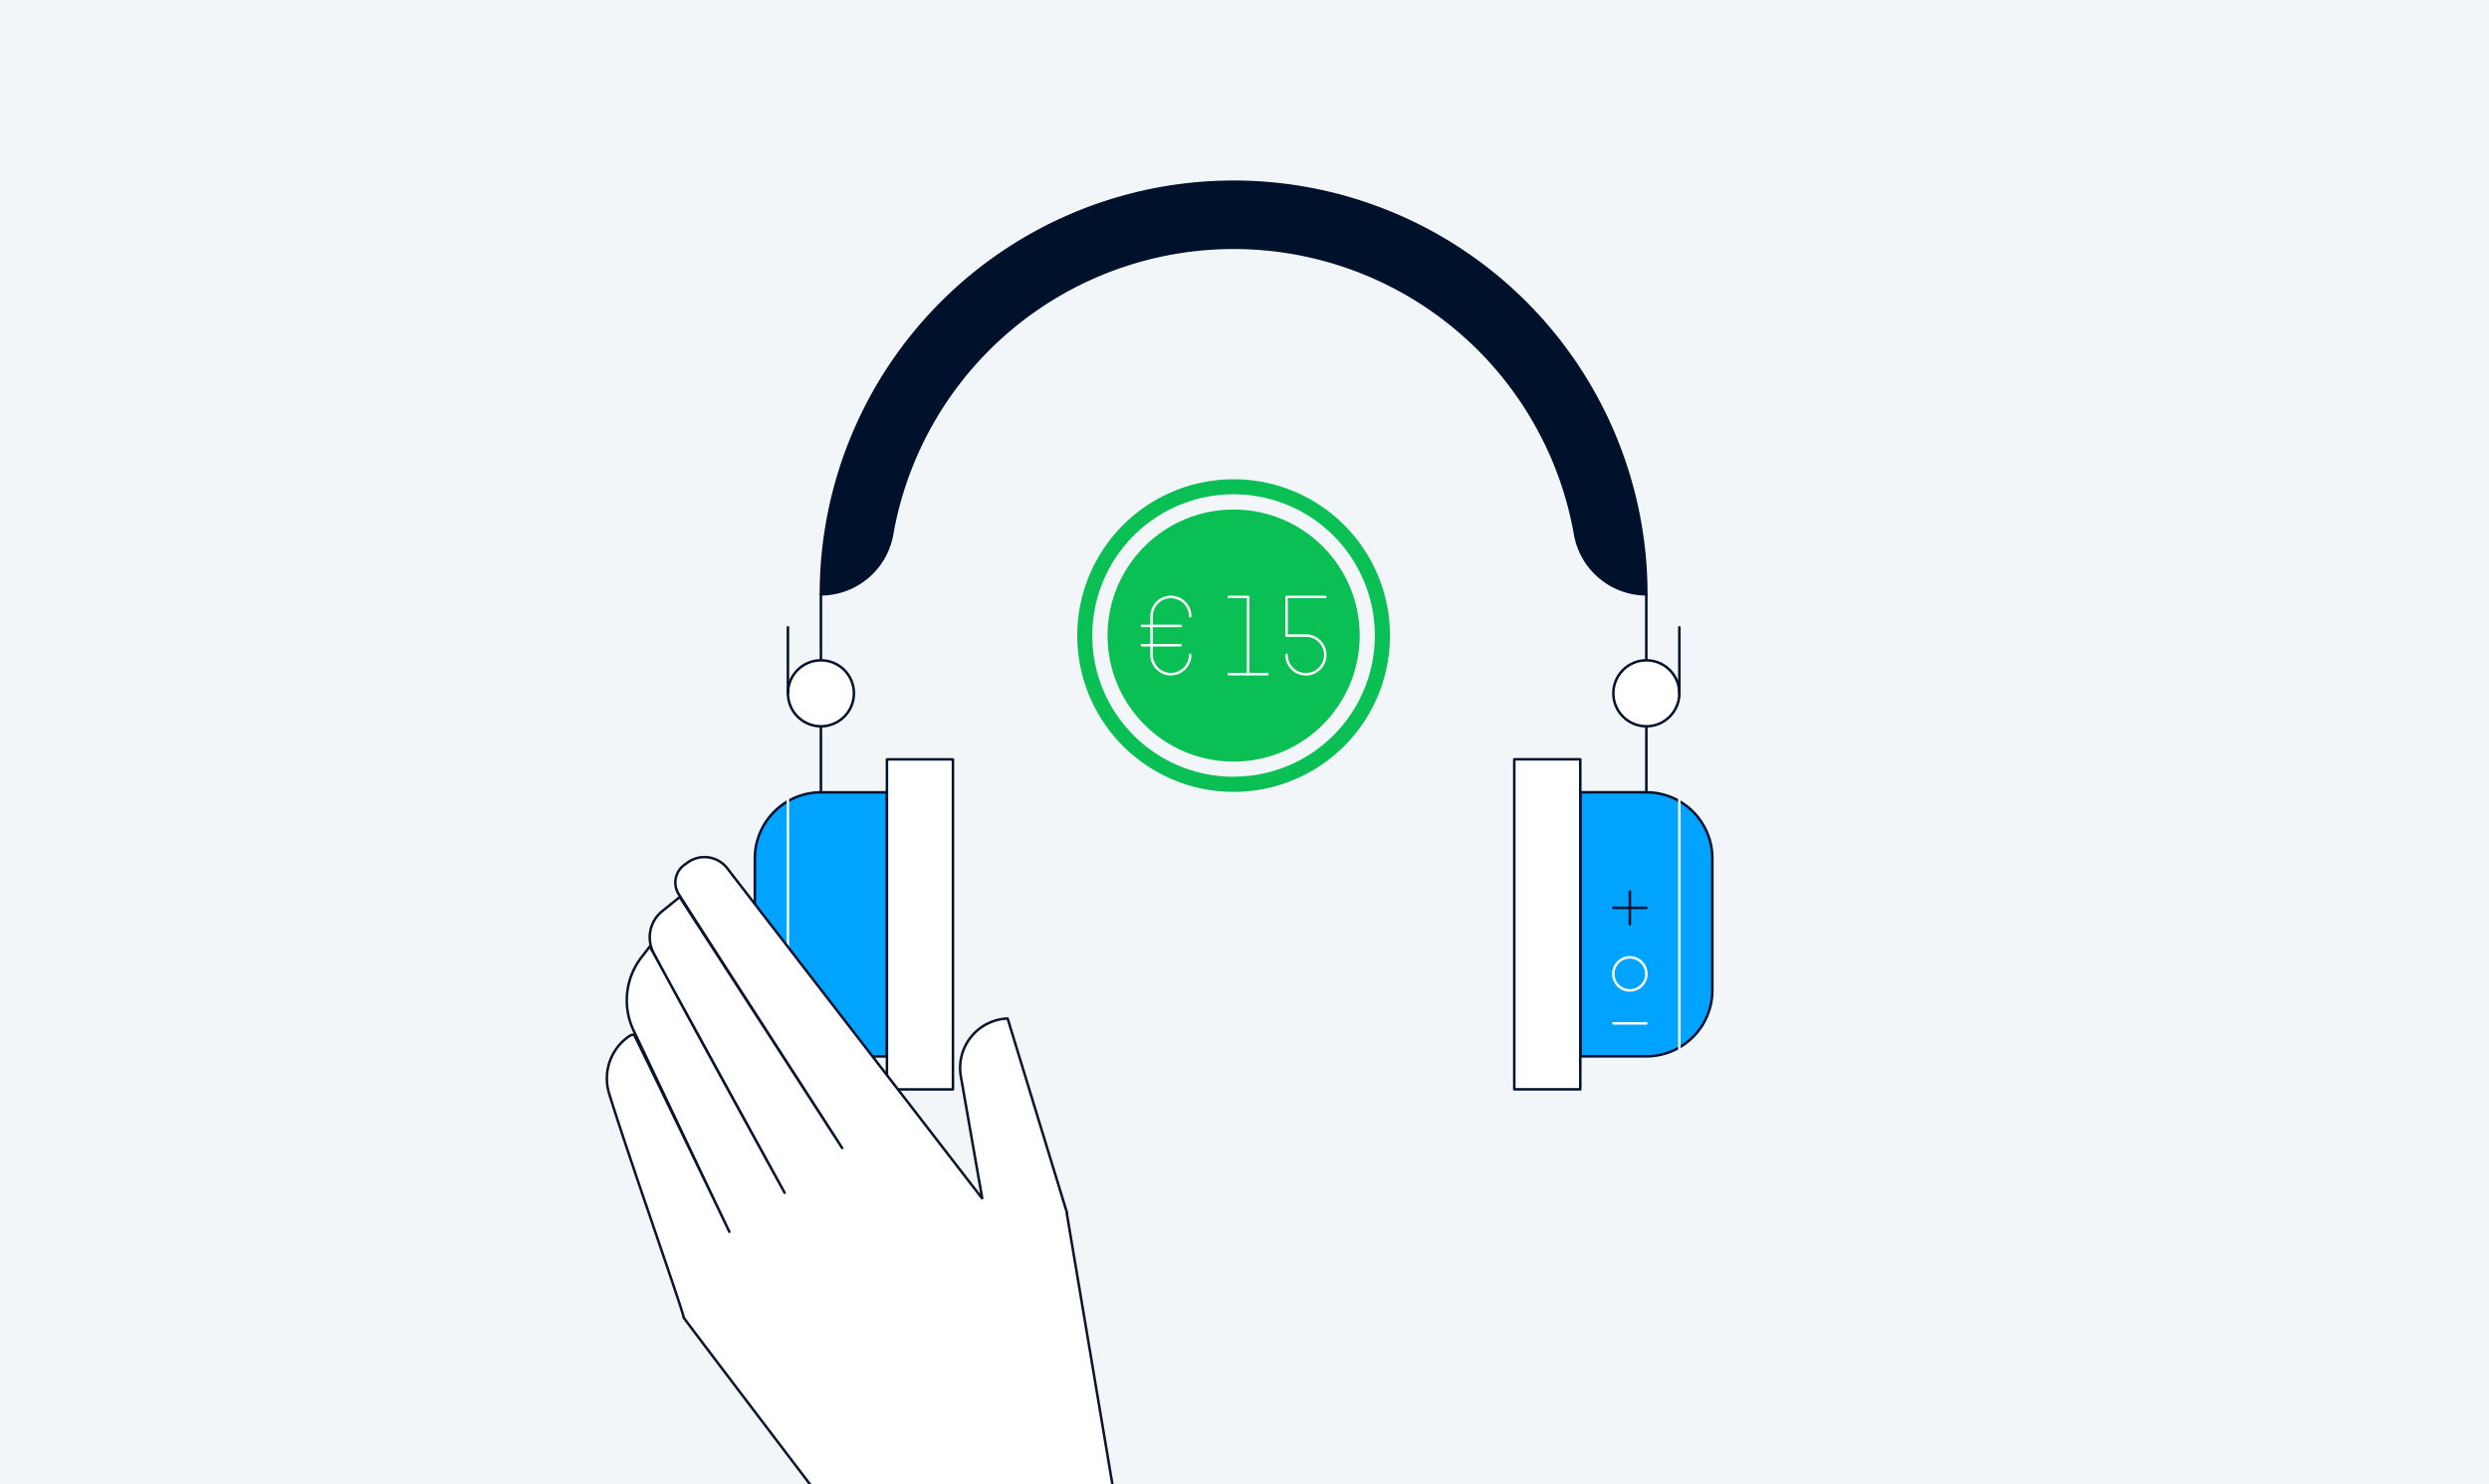 <svg xmlns="http://www.w3.org/2000/svg" xmlns:xlink="http://www.w3.org/1999/xlink" viewBox="0 0 503 300"><defs><style>.cls-1,.cls-11,.cls-6,.cls-9{fill:none;}.cls-2{clip-path:url(#clip-path);}.cls-3{clip-path:url(#clip-path-2);}.cls-4{fill:#f3f6f9;}.cls-5{fill:#0abf53;}.cls-6{stroke:#fff;}.cls-10,.cls-11,.cls-12,.cls-6,.cls-7,.cls-8,.cls-9{stroke-linecap:round;stroke-linejoin:round;stroke-width:0.51px;}.cls-7{fill:#00a3ff;}.cls-10,.cls-7,.cls-8,.cls-9{stroke:#00112c;}.cls-12,.cls-8{fill:#fff;}.cls-10{fill:#00112c;}.cls-11{stroke:#f3f6f9;}.cls-12{stroke:#09152c;}</style><clipPath id="clip-path"><rect class="cls-1" width="503" height="300"/></clipPath><clipPath id="clip-path-2"><rect class="cls-1" x="-132" y="-159.77" width="871.73" height="490.35"/></clipPath></defs><g id="Layer_1" data-name="Layer 1"><g class="cls-2"><g class="cls-3"><rect class="cls-4" x="-87.79" y="-129.77" width="783.3" height="440.61"/><path class="cls-5" d="M249.3,96.88a31.6,31.6,0,1,0,31.6,31.6A31.6,31.6,0,0,0,249.3,96.88Zm0,60.14a28.55,28.55,0,1,1,28.54-28.54A28.54,28.54,0,0,1,249.3,157Z"/><circle class="cls-5" cx="249.3" cy="128.48" r="25.48"/><path class="cls-6" d="M260,132.38a3.91,3.91,0,1,0,3.91-3.9H260v-7.81h7.81"/><path class="cls-6" d="M240.52,132.38h0a3.9,3.9,0,0,1-3.9,3.9h0a3.91,3.91,0,0,1-3.9-3.9v-7.81a3.91,3.91,0,0,1,3.9-3.9h0a3.9,3.9,0,0,1,3.9,3.9h0"/><line class="cls-6" x1="230.77" y1="130.43" x2="238.57" y2="130.43"/><line class="cls-6" x1="230.77" y1="126.53" x2="238.57" y2="126.53"/><polyline class="cls-6" points="248.33 120.67 252.23 120.67 252.23 136.28"/><line class="cls-6" x1="248.33" y1="136.28" x2="256.13" y2="136.28"/><path class="cls-7" d="M165.91,160.17h13.33a0,0,0,0,1,0,0v53.38a0,0,0,0,1,0,0H165.91a13.36,13.36,0,0,1-13.36-13.36V173.53A13.36,13.36,0,0,1,165.91,160.17Z"/><rect class="cls-8" x="179.24" y="153.5" width="13.34" height="66.72"/><line class="cls-9" x1="165.9" y1="146.82" x2="165.9" y2="160.17"/><path class="cls-7" d="M332.72,160.17H346a0,0,0,0,1,0,0v53.38a0,0,0,0,1,0,0H332.72a13.36,13.36,0,0,1-13.36-13.36V173.53A13.36,13.36,0,0,1,332.72,160.17Z" transform="translate(665.41 373.71) rotate(-180)"/><rect class="cls-8" x="306.02" y="153.5" width="13.34" height="66.72" transform="translate(625.38 373.71) rotate(180)"/><circle class="cls-6" cx="329.37" cy="196.87" r="3.34"/><line class="cls-9" x1="329.37" y1="180.19" x2="329.37" y2="186.86"/><line class="cls-9" x1="326.03" y1="183.52" x2="332.71" y2="183.52"/><line class="cls-6" x1="326.03" y1="206.87" x2="332.71" y2="206.87"/><line class="cls-9" x1="332.71" y1="160.17" x2="332.71" y2="146.82"/><path class="cls-10" d="M332.7,120.14a14.67,14.67,0,0,1-14.4-12.23,70.08,70.08,0,0,0-138,0,14.67,14.67,0,0,1-14.4,12.23,83.4,83.4,0,1,1,166.8,0Z"/><line class="cls-9" x1="332.7" y1="133.48" x2="332.7" y2="120.14"/><line class="cls-9" x1="165.9" y1="133.48" x2="165.9" y2="120.14"/><circle class="cls-8" cx="332.71" cy="140.15" r="6.67"/><line class="cls-9" x1="339.38" y1="140.15" x2="339.38" y2="126.81"/><circle class="cls-8" cx="165.9" cy="140.15" r="6.67"/><line class="cls-9" x1="159.23" y1="140.15" x2="159.23" y2="126.81"/><line class="cls-11" x1="159.23" y1="160.17" x2="159.23" y2="213.55"/><line class="cls-11" x1="339.38" y1="160.17" x2="339.38" y2="213.55"/><path class="cls-12" d="M340.56,458.63,225.42,303.72l-9.85-58.54h.06l-12-39.29h0a10,10,0,0,0-9.45,11.71l4.31,24.61h-.05L147.1,175.69a5.84,5.84,0,0,0-8.49-1.06,4.4,4.4,0,0,0-1.52,6c1.71,2.81,29.93,46.43,33.11,51.45l-32.84-50.74-3.53,2.85a6.79,6.79,0,0,0-1.72,8.49c7,13.12,26.29,48.13,26.46,48.44l-27.25-49.79-1.7,2.21a14.23,14.23,0,0,0-1.69,14.53L147.39,249c-1.8-3.83-19-39.52-19.22-39.74s-.81,0-1.5.55a10.36,10.36,0,0,0-3.53,11.37c3.73,12.17,15.56,45.7,15,45.13-.71-.74,47.41,62.47,47.41,62.47l109.51,161.9"/></g></g></g></svg>